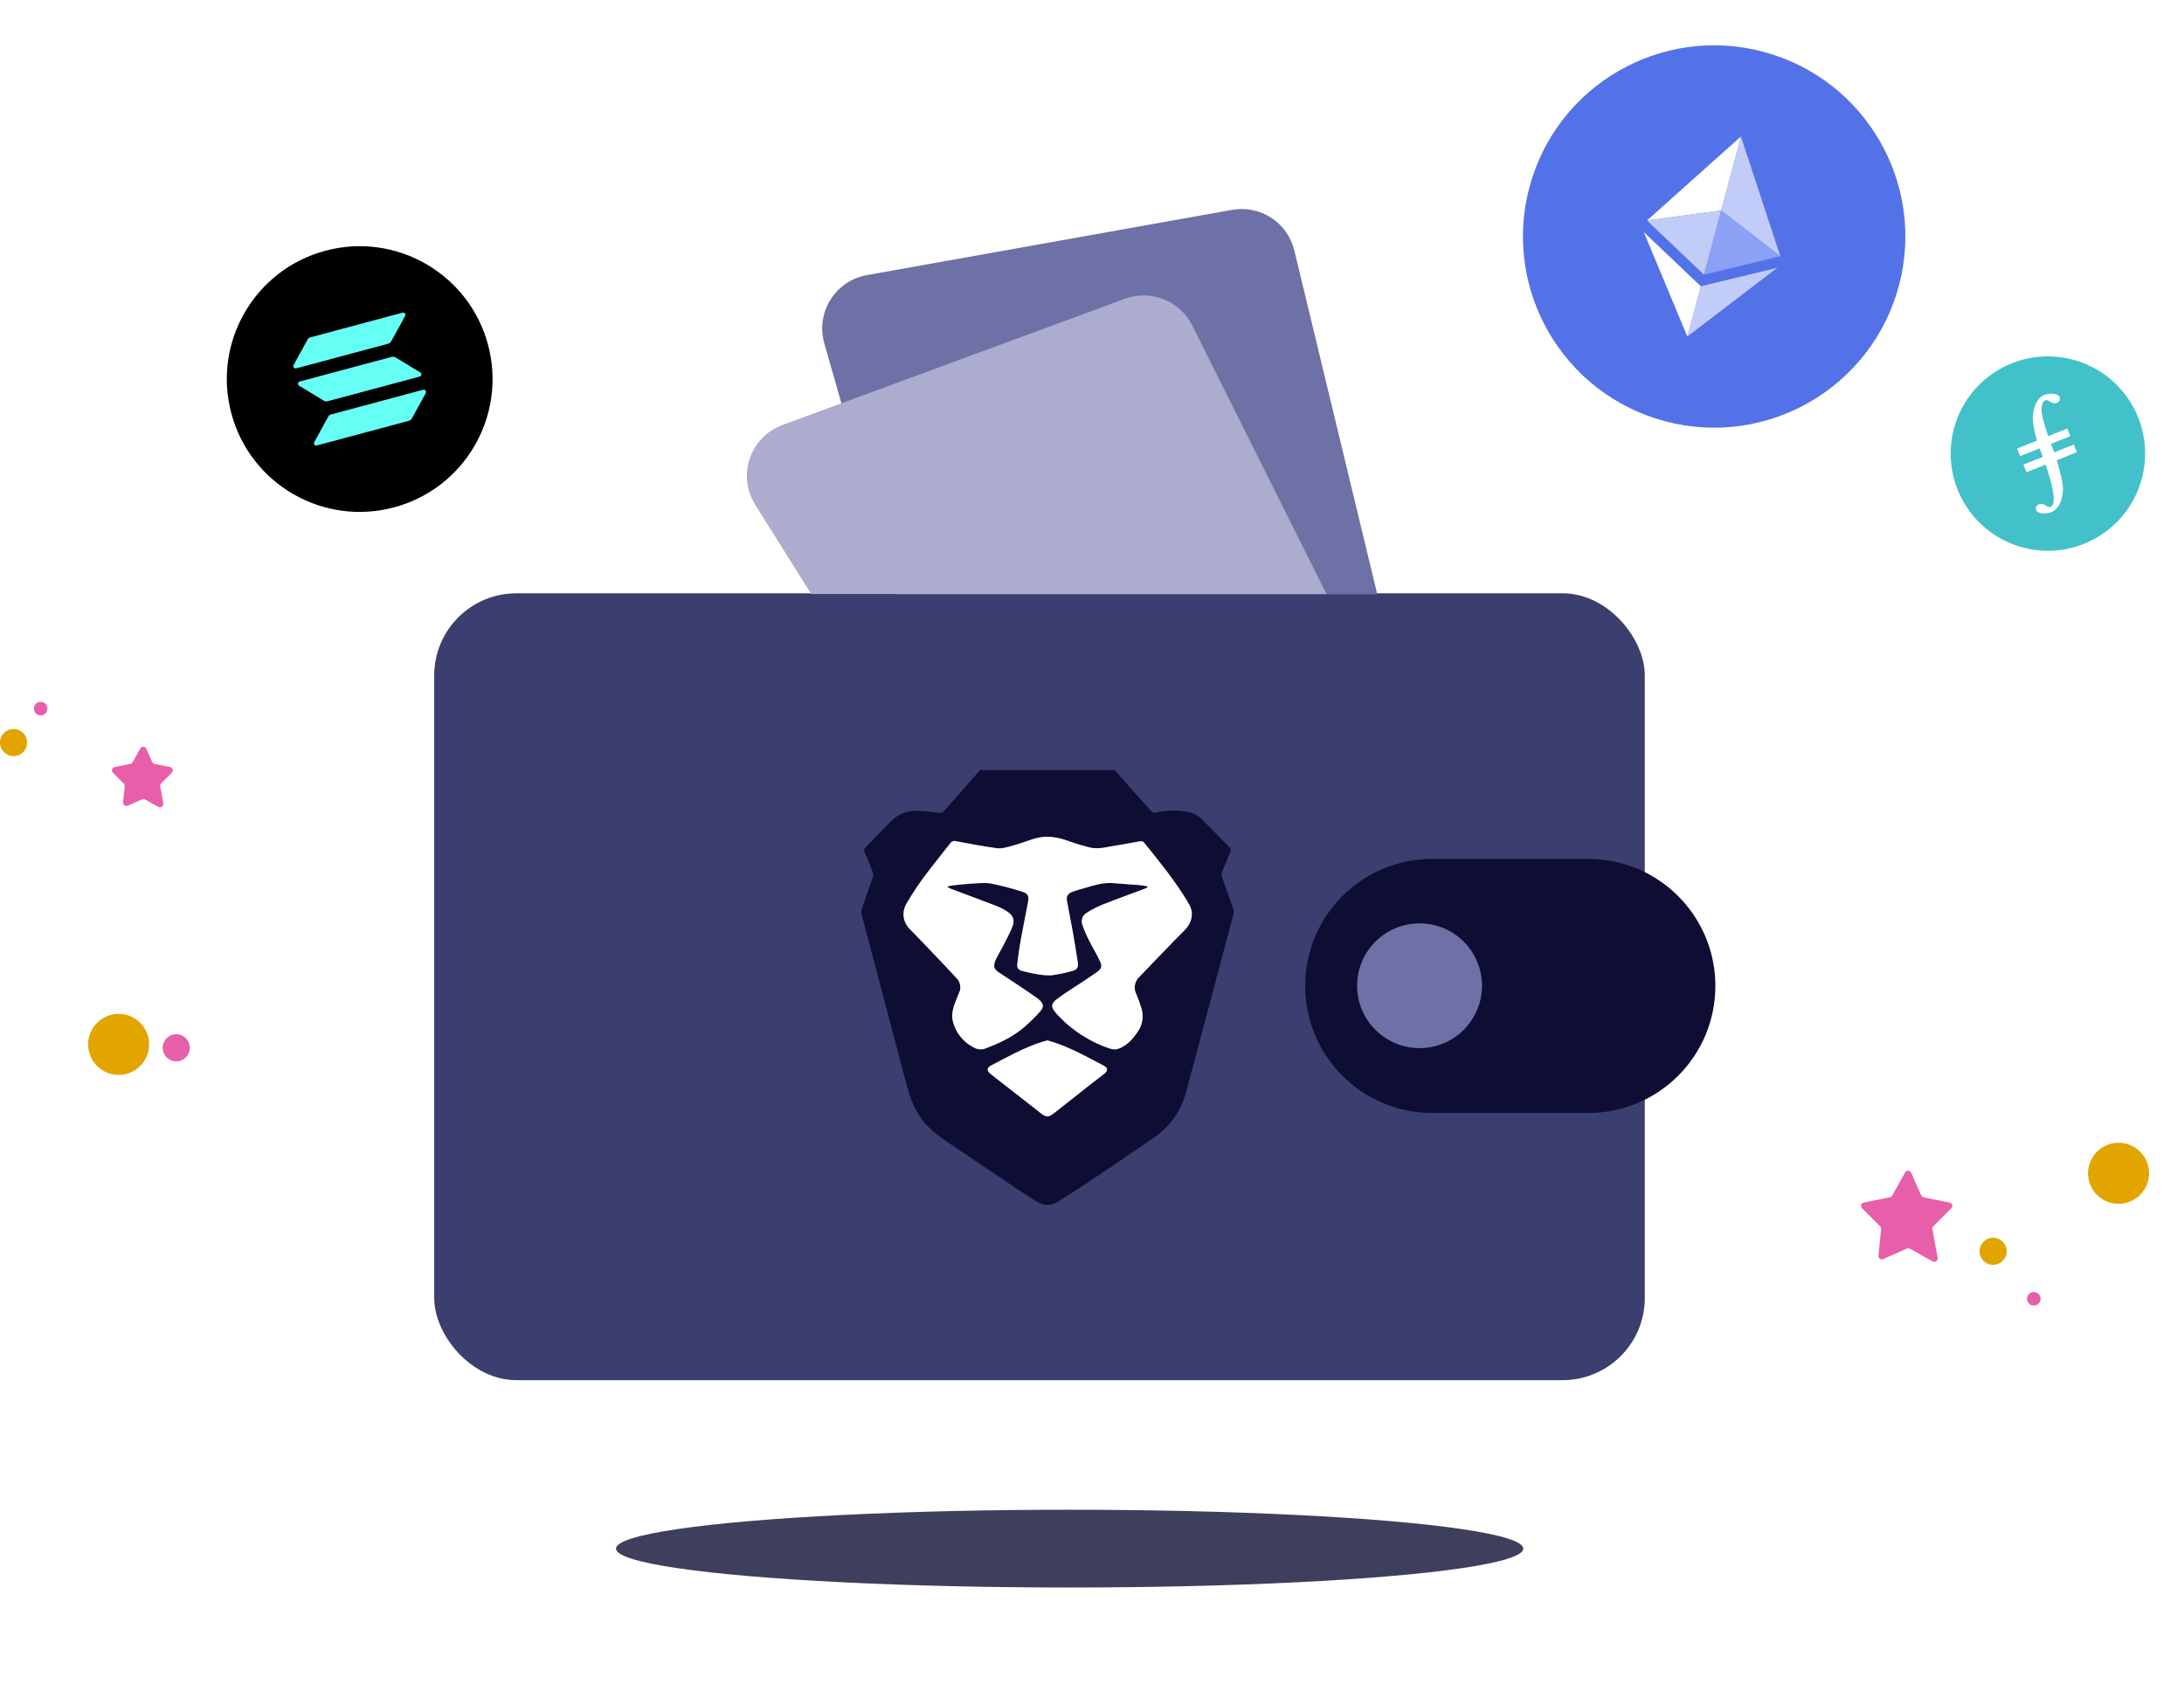 <svg width="337" height="261" viewBox="0 0 337 261" fill="none" xmlns="http://www.w3.org/2000/svg">
<g clip-path="url(#clip0_0_27)">
<path d="M255.27 62.618C269.78 66.506 284.697 57.888 288.587 43.369C292.478 28.849 283.869 13.928 269.359 10.04C254.849 6.152 239.932 14.77 236.042 29.289C232.151 43.808 240.76 58.73 255.27 62.618Z" fill="#A6ABE8"/>
<path d="M266.128 22.088L263.307 32.616L271.727 39.134L266.128 22.088Z" fill="#F5F4FE"/>
<path d="M266.127 22.088L252.754 34.05L263.306 32.616L266.127 22.088Z" fill="#F5F4FE"/>
<path d="M260.413 43.415L258.497 50.568L271.289 40.793L260.413 43.415Z" fill="#F5F4FE"/>
<path d="M258.496 50.568L260.413 43.413L252.31 35.707L258.496 50.568Z" fill="#F5F4FE"/>
<path d="M260.857 41.759L271.727 39.134L263.306 32.618L260.857 41.759Z" fill="#F5F4FE"/>
<path d="M252.754 34.05L260.857 41.759L263.306 32.618L252.754 34.05Z" fill="#F5F4FE"/>
</g>
<g clip-path="url(#clip1_0_27)">
<path d="M316.192 84.241C323.992 84.241 330.315 77.914 330.315 70.109C330.315 62.304 323.992 55.977 316.192 55.977C308.393 55.977 302.07 62.304 302.07 70.109C302.07 77.914 308.393 84.241 316.192 84.241Z" fill="#A6ABE8"/>
<path d="M318.937 67.424C318.968 67.373 318.996 67.306 319.025 67.249C319.674 66.099 320.016 64.8 320.017 63.479C319.102 62.951 318.137 62.618 317.086 62.502C317.475 64.201 318.026 65.845 318.822 67.394L318.937 67.424ZM313.692 67.133L313.664 67.127L313.441 67.076V67.072H313.437L313.638 66.197C313.787 66.228 313.935 66.263 314.083 66.3H314.086C314.628 65.078 315.05 63.806 315.347 62.502C313.978 62.654 312.675 63.173 311.577 64.005V64.007C310.655 64.706 309.904 65.603 309.378 66.634C308.853 67.664 308.568 68.8 308.543 69.956V70.109C309.36 70.579 310.255 70.896 311.185 71.044L311.189 71.04C312.165 69.834 313.005 68.524 313.694 67.134H313.692V67.133ZM318.481 68.425C318.648 68.515 318.711 68.642 318.791 68.892C318.901 69.27 318.826 69.667 318.748 70.04L319.673 70.255L319.902 69.258C320.836 70.697 321.872 72.182 323.13 73.349C322.901 73.867 322.76 74.048 322.424 74.504C320.365 73.87 318.172 73.534 316.018 73.555L316.202 72.818L315.587 72.674C315.492 72.65 315.394 72.607 315.337 72.523C315.265 72.427 315.265 72.301 315.289 72.188L315.674 70.516C315.872 70.564 316.08 70.595 316.266 70.683C316.353 70.718 316.431 70.773 316.493 70.844C316.555 70.915 316.599 70.999 316.623 71.09C316.673 71.344 316.565 71.587 316.522 71.832L317.349 72.023L318.039 69.032L317.969 69.009L317.915 68.999C318.106 68.798 318.273 68.619 318.446 68.401L318.481 68.425H318.481ZM311.209 71.236L311.229 71.209C311.389 71.245 311.513 71.231 311.677 71.249C312.266 71.301 312.837 71.312 313.423 71.229C313.467 71.223 313.513 71.219 313.559 71.217L313.423 71.739C313.399 71.842 313.353 71.949 313.265 72.014C313.221 72.043 313.172 72.063 313.12 72.072C313.068 72.081 313.015 72.079 312.964 72.066C312.753 72.024 312.543 71.966 312.33 71.925C312.266 72.217 312.196 72.509 312.129 72.799L313.542 73.126C313.485 73.389 313.471 73.461 313.411 73.722C312.235 73.883 311.073 74.137 309.937 74.48C309.603 74.025 309.459 73.916 309.235 73.396C309.95 72.733 310.594 71.995 311.209 71.236V71.236ZM314.489 73.344L315.055 73.475L315.036 73.588L314.431 73.631L314.489 73.344ZM313.444 71.061C313.488 71.055 313.532 71.051 313.576 71.049V71.047L314.306 67.889C314.334 67.746 314.392 67.602 314.346 67.459C314.329 67.407 314.3 67.361 314.261 67.322C314.223 67.284 314.176 67.255 314.125 67.237L314.101 67.23C313.98 67.197 314.073 67.22 313.95 67.192C313.937 67.188 313.875 67.209 313.861 67.206C313.18 68.58 312.348 69.874 311.38 71.064C311.54 71.097 311.514 71.088 311.674 71.104C312.264 71.159 312.857 71.144 313.443 71.062L313.444 71.061Z" fill="#F5F4FE"/>
<path d="M315.064 66.524V66.526C315.176 66.052 315.282 65.576 315.396 65.103L316.338 65.32L316.011 66.744L316.575 66.875C316.631 66.638 316.686 66.401 316.741 66.164L316.823 65.808L316.905 65.452L317.847 65.667C317.834 65.731 317.82 65.794 317.806 65.858C317.715 66.271 317.613 66.68 317.522 67.094L318.606 67.347C317.81 65.796 317.283 64.176 316.895 62.478C316.651 62.449 316.549 62.459 316.302 62.455H316.152C315.881 62.455 315.781 62.447 315.516 62.478C315.218 63.781 314.866 65.148 314.324 66.371L315.064 66.524V66.524ZM316.314 67.741L316.343 67.748L316.346 67.741H316.314Z" fill="white"/>
<path d="M316.317 67.741L315.879 69.638C316.151 69.698 316.434 69.797 316.713 69.719C316.803 69.691 316.884 69.641 316.95 69.573C317.016 69.506 317.065 69.424 317.091 69.334C317.143 69.166 317.17 68.993 317.215 68.826L317.677 68.944C317.697 68.947 317.674 68.959 317.687 68.946L317.699 68.937C317.89 68.731 318.107 68.506 318.279 68.289C317.996 68.147 317.696 68.047 317.385 67.99L316.317 67.741V67.741ZM323.182 66.995C322.522 65.519 321.582 64.408 320.184 63.598C320.183 64.919 319.865 66.099 319.216 67.25C319.177 67.322 319.141 67.396 319.109 67.472C319.546 67.567 319.819 67.626 320.256 67.724V67.729L319.974 68.996C320.906 70.434 321.946 72.017 323.201 73.184C323.601 72.271 323.819 71.288 323.842 70.29V69.931C323.817 68.918 323.593 67.92 323.182 66.994V66.995ZM308.543 70.276V70.387C308.558 71.407 308.776 72.246 309.184 73.181C309.861 72.556 310.489 71.881 311.065 71.162C310.137 71.014 309.356 70.748 308.543 70.276ZM315.992 73.721L315.671 75.118H315.669L314.722 74.901L314.986 73.755L314.383 73.797L314.16 74.769H314.159L313.212 74.552C313.26 74.336 313.307 74.125 313.36 73.913C312.233 74.066 311.12 74.312 310.033 74.647C310.731 75.595 311.638 76.37 312.683 76.91C313.729 77.451 314.885 77.743 316.061 77.764H316.374C317.542 77.734 318.687 77.437 319.723 76.897C320.759 76.357 321.659 75.588 322.353 74.647C320.293 74.012 318.147 73.7 315.992 73.721V73.721Z" fill="white"/>
</g>
<g clip-path="url(#clip2_0_27)">
<path d="M60.055 76.545C68.705 74.226 73.838 65.328 71.52 56.672C69.203 48.016 60.312 42.88 51.662 45.199C43.012 47.518 37.879 56.416 40.197 65.072C42.514 73.728 51.405 78.864 60.055 76.545Z" fill="#A6ABE8"/>
<path d="M63.929 62.578L62.223 65.691C62.186 65.758 62.135 65.818 62.074 65.866C62.012 65.914 61.941 65.949 61.866 65.969L50.631 68.982C50.577 68.996 50.521 68.995 50.468 68.978C50.416 68.962 50.37 68.93 50.336 68.888C50.301 68.846 50.281 68.795 50.276 68.741C50.271 68.687 50.283 68.633 50.309 68.585L52.017 65.471C52.054 65.403 52.105 65.344 52.166 65.296C52.227 65.248 52.298 65.213 52.373 65.193L63.608 62.18C63.661 62.166 63.718 62.167 63.77 62.184C63.823 62.2 63.869 62.232 63.903 62.274C63.937 62.316 63.958 62.367 63.963 62.421C63.967 62.475 63.956 62.529 63.929 62.578ZM60.223 58.223C60.157 58.183 60.084 58.157 60.007 58.146C59.929 58.135 59.851 58.14 59.775 58.161L48.54 61.173C48.487 61.188 48.438 61.217 48.401 61.258C48.364 61.298 48.34 61.349 48.331 61.402C48.322 61.456 48.33 61.511 48.353 61.56C48.376 61.609 48.413 61.65 48.46 61.678L51.495 63.52C51.561 63.56 51.635 63.586 51.711 63.597C51.788 63.608 51.867 63.603 51.942 63.583L63.176 60.571C63.23 60.556 63.279 60.527 63.316 60.486C63.353 60.446 63.377 60.395 63.386 60.342C63.394 60.288 63.387 60.233 63.364 60.184C63.341 60.135 63.304 60.094 63.257 60.066L60.223 58.223ZM48.109 59.564L59.344 56.551C59.42 56.531 59.49 56.496 59.552 56.448C59.613 56.4 59.664 56.34 59.701 56.273L61.408 53.159C61.434 53.111 61.446 53.057 61.441 53.003C61.436 52.949 61.415 52.898 61.381 52.856C61.347 52.813 61.301 52.782 61.248 52.766C61.196 52.749 61.139 52.748 61.086 52.762L49.851 55.775C49.776 55.795 49.706 55.83 49.645 55.878C49.583 55.926 49.533 55.985 49.496 56.053L47.788 59.166C47.762 59.214 47.75 59.269 47.755 59.322C47.759 59.376 47.78 59.428 47.814 59.47C47.848 59.512 47.894 59.543 47.947 59.56C47.999 59.577 48.056 59.578 48.109 59.564Z" fill="#F5F4FE"/>
</g>
<path d="M293.964 180.942L291.975 184.524C291.901 184.658 291.771 184.753 291.621 184.783L287.585 185.59C287.176 185.672 287.023 186.178 287.318 186.473L290.114 189.271C290.224 189.382 290.28 189.536 290.264 189.693L289.855 193.784C289.815 194.184 290.221 194.477 290.588 194.314L294.235 192.693C294.385 192.626 294.558 192.634 294.701 192.713L298.214 194.666C298.6 194.881 299.062 194.55 298.983 194.116L298.183 189.715C298.153 189.547 298.207 189.374 298.328 189.252L301.105 186.473C301.4 186.178 301.247 185.672 300.838 185.59L296.831 184.788C296.664 184.755 296.524 184.643 296.455 184.488L294.899 180.984C294.724 180.589 294.173 180.565 293.964 180.942Z" fill="#E85FA9"/>
<path d="M21.64 115.515L20.463 117.635C20.388 117.769 20.259 117.864 20.108 117.894L17.696 118.377C17.286 118.459 17.133 118.964 17.429 119.259L19.088 120.92C19.199 121.031 19.254 121.186 19.239 121.342L18.992 123.809C18.952 124.209 19.358 124.502 19.725 124.339L21.91 123.367C22.061 123.3 22.233 123.308 22.377 123.388L24.429 124.529C24.815 124.743 25.277 124.413 25.198 123.978L24.723 121.365C24.692 121.196 24.746 121.023 24.868 120.902L26.509 119.259C26.804 118.964 26.651 118.459 26.241 118.377L23.857 117.9C23.691 117.866 23.551 117.754 23.482 117.599L22.575 115.557C22.4 115.162 21.849 115.138 21.64 115.515Z" fill="#E85FA9"/>
<ellipse cx="2.092" cy="114.597" rx="2.092" ry="2.094" fill="#E2A500"/>
<ellipse cx="6.276" cy="109.363" rx="1.046" ry="1.047" fill="#E85FA9"/>
<ellipse cx="18.307" cy="161.182" rx="4.707" ry="4.711" fill="#E2A500"/>
<ellipse cx="27.198" cy="161.705" rx="2.092" ry="2.094" fill="#E85FA9"/>
<ellipse cx="307.548" cy="193.111" rx="2.092" ry="2.094" fill="#E2A500"/>
<ellipse cx="326.901" cy="181.072" rx="4.707" ry="4.711" fill="#E2A500"/>
<ellipse cx="313.825" cy="200.438" rx="1.046" ry="1.047" fill="#E85FA9"/>
<g clip-path="url(#clip3_0_27)">
<path d="M256.865 64.994C272.602 69.211 288.778 59.871 292.995 44.134C297.212 28.397 287.873 12.221 272.135 8.004C256.398 3.788 240.222 13.127 236.005 28.864C231.789 44.601 241.128 60.777 256.865 64.994Z" fill="#5472E8"/>
<path d="M268.633 21.064L265.576 32.475L274.709 39.541L268.633 21.064Z" fill="#C1CCF8"/>
<path d="M268.633 21.064L254.132 34.028L265.575 32.475L268.633 21.064Z" fill="white"/>
<path d="M262.44 44.179L260.362 51.933L274.234 41.339L262.44 44.179Z" fill="#C1CCF8"/>
<path d="M260.362 51.933L262.44 44.178L253.65 35.824L260.362 51.933Z" fill="white"/>
<path d="M262.92 42.385L274.709 39.541L265.575 32.477L262.92 42.385Z" fill="#8BA1F6"/>
<path d="M254.132 34.028L262.92 42.385L265.575 32.477L254.132 34.028Z" fill="#C1CCF8"/>
</g>
<g clip-path="url(#clip4_0_27)">
<path d="M60.808 78.301C71.744 75.371 78.234 64.13 75.303 53.194C72.373 42.258 61.132 35.768 50.196 38.698C39.26 41.628 32.77 52.869 35.7 63.805C38.631 74.741 49.871 81.231 60.808 78.301Z" fill="black"/>
<path d="M65.706 60.654L63.549 64.588C63.502 64.673 63.438 64.749 63.36 64.809C63.282 64.87 63.193 64.914 63.097 64.94L48.893 68.746C48.825 68.764 48.754 68.762 48.687 68.741C48.621 68.72 48.562 68.681 48.519 68.627C48.476 68.574 48.45 68.509 48.444 68.441C48.438 68.373 48.452 68.305 48.486 68.244L50.646 64.31C50.692 64.225 50.756 64.149 50.834 64.089C50.911 64.028 51 63.984 51.095 63.958L65.299 60.152C65.367 60.134 65.438 60.136 65.505 60.157C65.571 60.178 65.629 60.218 65.673 60.271C65.716 60.324 65.742 60.389 65.748 60.457C65.754 60.525 65.74 60.594 65.706 60.654ZM61.021 55.153C60.937 55.102 60.844 55.069 60.746 55.056C60.649 55.042 60.549 55.048 60.454 55.074L46.249 58.88C46.182 58.898 46.12 58.935 46.074 58.987C46.026 59.038 45.996 59.102 45.985 59.169C45.974 59.237 45.984 59.306 46.013 59.368C46.042 59.43 46.089 59.483 46.148 59.518L49.985 61.846C50.068 61.896 50.161 61.929 50.259 61.943C50.356 61.956 50.455 61.95 50.55 61.925L64.754 58.119C64.822 58.101 64.883 58.064 64.93 58.012C64.977 57.961 65.008 57.898 65.019 57.83C65.029 57.762 65.02 57.693 64.991 57.631C64.962 57.569 64.915 57.517 64.856 57.481L61.021 55.153ZM45.705 56.847L59.909 53.041C60.005 53.015 60.094 52.971 60.172 52.91C60.249 52.85 60.313 52.774 60.36 52.689L62.518 48.755C62.551 48.695 62.566 48.626 62.56 48.558C62.554 48.49 62.528 48.425 62.484 48.372C62.441 48.319 62.383 48.279 62.316 48.258C62.25 48.237 62.179 48.235 62.111 48.254L47.907 52.059C47.812 52.085 47.723 52.13 47.645 52.19C47.568 52.25 47.504 52.325 47.457 52.411L45.298 56.345C45.265 56.405 45.25 56.474 45.256 56.542C45.262 56.61 45.288 56.675 45.331 56.728C45.374 56.781 45.433 56.821 45.499 56.842C45.565 56.863 45.637 56.865 45.705 56.847Z" fill="#66FFF6"/>
</g>
<g clip-path="url(#clip5_0_27)">
<path d="M323.498 82.99C330.673 78.848 333.131 69.674 328.989 62.5C324.846 55.326 315.673 52.868 308.498 57.01C301.324 61.152 298.866 70.326 303.008 77.5C307.15 84.674 316.324 87.133 323.498 82.99Z" fill="#42C1CA"/>
<path d="M314.322 67.99C313.965 66.793 313.72 65.672 313.684 64.869C313.632 64.506 313.702 63.523 313.958 62.754C314.382 61.471 315.248 60.708 316.639 60.759L316.631 60.953L316.639 60.759C317.348 60.785 317.751 61.001 317.842 61.37C317.911 61.645 317.762 61.983 317.612 62.043C317.422 62.18 317.195 62.257 316.919 62.226C316.683 62.194 316.46 62.099 316.274 61.951C315.937 61.696 315.683 61.69 315.469 61.849C315.313 61.964 315.182 62.182 315.162 62.289L315.104 62.556C315.057 62.758 315.03 62.964 315.025 63.172C315.013 63.891 315.282 65.041 316.043 67.306L318.992 66.134L319.471 67.31L316.479 68.499L316.775 69.284L316.848 69.48C316.885 69.582 316.926 69.694 316.968 69.813L319.99 68.613L320.458 69.793L317.366 71.021C317.845 72.611 318.277 74.362 318.312 75.131C318.364 75.495 318.294 76.476 318.039 77.247C317.614 78.529 316.748 79.293 315.358 79.241C314.649 79.215 314.245 78.999 314.154 78.629C314.085 78.355 314.235 78.018 314.384 77.958C314.575 77.821 314.801 77.744 315.078 77.774C315.291 77.798 315.507 77.887 315.723 78.05C316.06 78.303 316.313 78.311 316.528 78.151C316.683 78.035 316.815 77.817 316.835 77.71C317.053 76.677 316.78 75.087 315.645 71.706L312.696 72.877L312.217 71.701L315.209 70.513L314.914 69.728C314.848 69.552 314.783 69.375 314.72 69.198L311.71 70.394L311.241 69.214L314.322 67.99V67.99Z" fill="white"/>
</g>
<g opacity="0.8" filter="url(#filter0_f_0_27)">
<ellipse cx="165.051" cy="239" rx="70" ry="6" fill="#0E0E34"/>
</g>
<rect x="67" y="91.566" width="186.798" height="121.433" rx="12.673" fill="#3B3F70"/>
<path d="M201.392 152.16C201.392 141.333 210.169 132.555 220.996 132.555H245.085C255.912 132.555 264.689 141.333 264.689 152.16C264.689 162.987 255.912 171.764 245.085 171.764H220.996C210.169 171.764 201.392 162.987 201.392 152.16Z" fill="#0E0E34"/>
<ellipse cx="219.041" cy="152.13" rx="9.637" ry="9.625" fill="#6D71A5"/>
<path d="M190.268 140.177C189.675 138.536 189.093 136.889 188.521 135.236C188.463 135.047 188.47 134.844 188.54 134.658C188.974 133.574 189.426 132.489 189.885 131.383C189.935 131.297 189.952 131.196 189.934 131.098C189.916 131 189.864 130.912 189.787 130.848C188.328 129.377 186.92 127.881 185.454 126.428C184.645 125.622 183.576 125.319 182.467 125.167C181.046 125.019 179.611 125.105 178.218 125.423C178.133 125.436 178.047 125.431 177.964 125.408C177.881 125.386 177.804 125.347 177.737 125.293C175.866 123.222 174.017 121.133 172.157 119.041C172.117 118.983 172.087 118.92 172.069 118.853H151.215C150.333 119.868 149.454 120.887 148.564 121.896C147.616 122.98 146.638 124.021 145.712 125.116C145.606 125.254 145.46 125.357 145.295 125.412C145.129 125.468 144.951 125.473 144.782 125.427C143.711 125.257 142.631 125.16 141.547 125.134C140.36 125.082 139.19 125.427 138.224 126.114C137.612 126.615 137.035 127.159 136.499 127.74C136.135 128.102 135.806 128.445 135.464 128.803L133.556 130.78C133.447 130.862 133.371 130.98 133.343 131.112C133.314 131.245 133.334 131.383 133.399 131.503C133.844 132.515 134.267 133.538 134.661 134.575C134.751 134.827 134.76 135.101 134.687 135.359C134.14 136.967 133.552 138.569 133.002 140.181C132.899 140.462 132.875 140.765 132.932 141.059C134.052 145.349 135.194 149.632 136.324 153.919C136.955 156.3 137.583 158.689 138.213 161.068C138.763 163.157 139.316 165.245 139.873 167.331C139.975 167.693 140.084 168.087 140.197 168.459C140.606 169.937 141.259 171.338 142.13 172.604C142.342 172.897 142.564 173.172 142.798 173.436C143.4 174.101 144.065 174.706 144.786 175.243C145.15 175.521 145.515 175.785 145.905 176.045C145.96 176.081 146.015 176.118 146.066 176.157C146.113 176.191 146.161 176.223 146.212 176.251L147.061 176.83C147.138 176.88 147.218 176.938 147.302 176.989C149.629 178.564 151.959 180.138 154.293 181.709L156.96 183.516L157.277 183.729L157.58 183.928C157.605 183.949 157.633 183.968 157.663 183.982C158.44 184.496 159.228 184.987 160.027 185.468C160.378 185.703 160.777 185.858 161.196 185.921C161.615 185.983 162.043 185.952 162.448 185.829C162.724 185.741 162.987 185.62 163.233 185.468C163.305 185.421 163.386 185.374 163.459 185.323C164.28 184.805 165.097 184.285 165.909 183.762L166.19 183.581L166.311 183.502L166.365 183.469C167.135 182.974 167.901 182.464 168.659 181.955C168.71 181.926 168.758 181.89 168.805 181.857L169.002 181.727L169.108 181.655C170.222 180.905 171.333 180.154 172.441 179.399C174.345 178.105 176.248 176.806 178.149 175.5C180.735 173.729 182.3 171.26 183.098 168.271C183.798 165.635 184.501 162.999 185.206 160.363C185.327 159.904 185.451 159.445 185.571 158.986C187.146 153.049 188.727 147.11 190.312 141.171C190.408 140.844 190.393 140.495 190.268 140.177ZM170.399 165.705C169.783 166.2 169.141 166.659 168.521 167.151C166.559 168.688 164.603 170.23 162.653 171.777C161.817 172.438 161.453 172.46 160.628 171.817C158.039 169.8 155.456 167.777 152.878 165.748C152.226 165.235 152.258 164.783 153.002 164.393C155.515 163.077 158.003 161.689 160.723 160.807C161.015 160.713 161.311 160.641 161.646 160.547C162.117 160.699 162.609 160.84 163.105 161.013C165.658 161.921 168.018 163.243 170.399 164.494C170.964 164.808 170.961 165.264 170.399 165.716V165.705ZM182.85 143.43C180.502 145.862 178.167 148.313 175.822 150.752C175.454 151.082 175.205 151.523 175.114 152.007C175.023 152.491 175.095 152.991 175.319 153.431C175.639 154.165 175.911 154.92 176.132 155.69C176.308 156.28 176.348 156.901 176.251 157.509C176.154 158.116 175.921 158.695 175.571 159.203C174.841 160.287 174.017 161.248 172.777 161.787C172.304 162.002 171.764 162.024 171.274 161.848C168.078 160.793 165.218 158.923 162.981 156.427C162.095 155.422 162.091 154.931 163.178 154.121C164.421 153.192 165.756 152.39 167.047 151.53C167.777 151.038 168.506 150.561 169.236 150.044C169.965 149.527 170.082 149.133 169.71 148.345C169.188 147.239 168.539 146.177 167.996 145.092C167.612 144.341 167.282 143.565 167.007 142.768C166.871 142.435 166.859 142.064 166.973 141.722C167.086 141.38 167.318 141.089 167.627 140.9C168.413 140.394 169.246 139.963 170.115 139.613C172.255 138.764 174.425 137.987 176.577 137.181C176.734 137.119 176.88 137.04 177.033 136.964V136.79C176.668 136.733 176.275 136.646 175.892 136.613C174.484 136.498 173.076 136.404 171.672 136.295C170.162 136.176 168.754 136.657 167.354 137.054C166.715 137.228 166.081 137.416 165.465 137.64C164.735 137.911 164.491 138.334 164.633 139.085C164.95 140.791 165.286 142.49 165.592 144.196C165.835 145.613 166.066 147.044 166.285 148.49C166.42 149.357 166.176 149.701 165.311 149.896C164.292 150.176 163.255 150.389 162.208 150.532C161.373 150.55 160.54 150.471 159.724 150.297C159.071 150.199 158.433 150.026 157.791 149.871C157.149 149.715 156.872 149.433 156.949 148.786C157.091 147.503 157.28 146.224 157.507 144.951C157.849 143.047 158.258 141.156 158.601 139.252C158.736 138.471 158.776 137.914 157.638 137.596C156.083 137.095 154.5 136.682 152.897 136.36C151.755 136.176 150.552 136.36 149.377 136.415C148.586 136.458 147.798 136.566 147.01 136.653C146.751 136.686 146.5 136.751 146.244 136.794C146.241 136.836 146.231 136.878 146.215 136.917C146.406 137.029 146.605 137.127 146.81 137.21C149.082 138.07 151.369 138.905 153.637 139.779C154.254 140.015 154.843 140.315 155.395 140.676C156.314 141.272 156.598 141.999 156.205 143.014C155.811 144.03 155.22 145.085 154.702 146.112C154.337 146.802 153.94 147.46 153.608 148.161C153.243 149.025 153.305 149.545 154.038 150.03C155.183 150.792 156.343 151.533 157.485 152.303C158.375 152.896 159.246 153.514 160.125 154.11C160.196 154.162 160.262 154.22 160.322 154.284C161.052 154.974 161.106 155.415 160.432 156.159C159.718 156.954 158.958 157.706 158.156 158.411C156.387 159.973 154.283 160.97 152.087 161.801C151.793 161.918 151.477 161.967 151.161 161.946C150.845 161.925 150.539 161.833 150.263 161.678C149.463 161.275 148.759 160.705 148.201 160.008C147.643 159.311 147.243 158.502 147.028 157.638C146.737 156.431 147.145 155.278 147.601 154.157C147.721 153.864 147.842 153.564 147.966 153.272C148.156 152.898 148.223 152.475 148.158 152.062C148.092 151.649 147.898 151.267 147.601 150.969C146.449 149.719 145.278 148.49 144.111 147.261C142.842 145.924 141.565 144.598 140.281 143.285C139.831 142.809 139.539 142.207 139.443 141.561C139.348 140.915 139.455 140.255 139.749 139.671C140.869 137.718 142.135 135.85 143.535 134.083C144.541 132.76 145.606 131.474 146.62 130.155C146.718 130.007 146.862 129.896 147.03 129.837C147.198 129.779 147.381 129.778 147.55 129.833C149.654 130.22 151.755 130.639 153.878 130.917C154.607 131.008 155.439 130.74 156.194 130.534C157.288 130.23 158.382 129.833 159.45 129.479C161.176 128.915 162.861 129.117 164.556 129.688C165.831 130.159 167.135 130.552 168.459 130.863C169.257 130.96 170.066 130.915 170.848 130.729C172.558 130.462 174.254 130.126 175.954 129.836C176.047 129.822 176.143 129.827 176.234 129.852C176.325 129.877 176.41 129.921 176.482 129.981C178.824 132.872 181.176 135.764 183.113 138.923C183.226 139.111 183.321 139.31 183.437 139.498C184.273 140.878 183.835 142.393 182.85 143.43Z" fill="#0E0E34"/>
<path d="M170.4 165.716C169.783 166.211 169.141 166.67 168.521 167.161C166.559 168.699 164.603 170.241 162.653 171.788C161.818 172.449 161.453 172.471 160.629 171.827C158.04 169.811 155.451 167.788 152.864 165.759C152.212 165.246 152.244 164.794 152.988 164.404C155.501 163.088 157.989 161.7 160.709 160.818C161.001 160.724 161.297 160.652 161.632 160.558C162.103 160.71 162.595 160.851 163.091 161.024C165.644 161.931 168.004 163.254 170.385 164.505C170.965 164.808 170.961 165.264 170.4 165.716Z" fill="white"/>
<path d="M175.841 150.736C175.472 151.066 175.223 151.507 175.132 151.991C175.041 152.475 175.113 152.975 175.337 153.414C175.658 154.149 175.929 154.903 176.151 155.673C176.326 156.263 176.367 156.885 176.269 157.492C176.172 158.1 175.94 158.679 175.589 159.186C174.86 160.271 174.035 161.232 172.795 161.77C172.322 161.985 171.782 162.007 171.293 161.832C168.097 160.776 165.236 158.907 162.999 156.41C162.113 155.406 162.109 154.914 163.196 154.105C164.44 153.176 165.775 152.373 167.066 151.513C167.795 151.022 168.525 150.544 169.254 150.028C169.983 149.511 170.1 149.117 169.728 148.329C169.207 147.223 168.557 146.16 168.014 145.076C167.631 144.325 167.3 143.548 167.026 142.752C166.894 142.419 166.883 142.051 166.997 141.712C167.11 141.373 167.339 141.083 167.646 140.894C168.432 140.388 169.265 139.957 170.133 139.608C172.274 138.758 174.444 137.981 176.596 137.175C176.752 137.114 176.898 137.034 177.052 136.958V136.785C176.687 136.727 176.293 136.64 175.91 136.608C174.502 136.492 173.094 136.398 171.69 136.29C170.18 136.17 168.773 136.651 167.372 137.049C166.734 137.222 166.099 137.41 165.483 137.634C164.754 137.905 164.509 138.328 164.651 139.08C164.969 140.786 165.304 142.485 165.611 144.191C165.854 145.607 166.085 147.039 166.304 148.484C166.439 149.352 166.194 149.695 165.33 149.89C164.311 150.17 163.274 150.383 162.226 150.526C161.392 150.544 160.558 150.465 159.742 150.291C159.09 150.194 158.451 150.02 157.809 149.865C157.168 149.71 156.89 149.428 156.967 148.781C157.109 147.498 157.299 146.218 157.525 144.946C157.868 143.041 158.276 141.151 158.619 139.246C158.754 138.465 158.794 137.909 157.656 137.591C156.101 137.089 154.518 136.677 152.915 136.355C151.774 136.17 150.57 136.355 149.396 136.409C148.604 136.452 147.816 136.561 147.029 136.647C146.77 136.68 146.518 136.745 146.263 136.788C146.259 136.831 146.249 136.872 146.234 136.911C146.424 137.023 146.623 137.121 146.828 137.204C149.1 138.064 151.387 138.899 153.655 139.774C154.272 140.009 154.862 140.31 155.413 140.67C156.332 141.267 156.617 141.993 156.223 143.009C155.829 144.024 155.238 145.08 154.72 146.106C154.356 146.796 153.958 147.454 153.626 148.155C153.262 149.019 153.324 149.54 154.057 150.024C155.202 150.787 156.362 151.528 157.503 152.297C158.393 152.89 159.265 153.508 160.144 154.105C160.214 154.156 160.28 154.214 160.341 154.278C161.07 154.968 161.125 155.409 160.45 156.154C159.737 156.948 158.977 157.7 158.174 158.406C156.405 159.967 154.301 160.964 152.105 161.796C151.812 161.912 151.495 161.962 151.18 161.94C150.864 161.919 150.557 161.828 150.282 161.673C149.478 161.272 148.771 160.703 148.209 160.005C147.648 159.308 147.245 158.498 147.029 157.632C146.737 156.425 147.145 155.272 147.601 154.152C147.722 153.859 147.842 153.559 147.966 153.266C148.156 152.893 148.224 152.47 148.158 152.057C148.093 151.643 147.898 151.261 147.601 150.964C146.449 149.713 145.278 148.484 144.111 147.255C142.842 145.918 141.565 144.593 140.282 143.28C139.831 142.803 139.539 142.201 139.444 141.555C139.348 140.909 139.455 140.25 139.749 139.665C140.869 137.712 142.135 135.845 143.535 134.078C144.541 132.755 145.606 131.468 146.62 130.149C146.718 130.001 146.862 129.89 147.03 129.832C147.198 129.774 147.381 129.772 147.55 129.827C149.655 130.214 151.755 130.633 153.878 130.912C154.607 131.002 155.439 130.734 156.194 130.528C157.288 130.225 158.382 129.827 159.451 129.473C161.176 128.909 162.861 129.112 164.557 129.683C165.832 130.154 167.135 130.546 168.459 130.857C169.257 130.955 170.066 130.909 170.848 130.724C172.558 130.456 174.254 130.12 175.954 129.831C176.047 129.816 176.143 129.821 176.234 129.846C176.325 129.871 176.41 129.915 176.483 129.975C178.824 132.867 181.176 135.758 183.113 138.917C183.226 139.105 183.321 139.304 183.438 139.492C184.313 140.916 183.875 142.43 182.891 143.468C180.502 145.846 178.168 148.296 175.841 150.736Z" fill="white"/>
<path d="M190.117 32.387L133.768 42.456C128.889 43.328 125.832 48.226 127.193 52.992L138.249 91.717H212.521L199.724 38.663C198.686 34.358 194.475 31.608 190.117 32.387Z" fill="#6D71A5"/>
<path d="M116.531 77.897L125.173 91.67H204.675L183.965 50.22C182.058 46.404 177.586 44.632 173.584 46.108L120.724 65.597C115.738 67.435 113.706 73.395 116.531 77.897Z" fill="#ACACCE"/>
<defs>
<filter id="filter0_f_0_27" x="79.051" y="217" width="172" height="44" filterUnits="userSpaceOnUse" color-interpolation-filters="sRGB">
<feFlood flood-opacity="0" result="BackgroundImageFix"/>
<feBlend mode="normal" in="SourceGraphic" in2="BackgroundImageFix" result="shape"/>
<feGaussianBlur stdDeviation="8" result="effect1_foregroundBlur_0_27"/>
</filter>
<clipPath id="clip0_0_27">
<rect width="54.399" height="54.433" fill="white" transform="translate(243.086 3) rotate(15)"/>
</clipPath>
<clipPath id="clip1_0_27">
<rect width="28.244" height="28.265" fill="white" transform="translate(302.07 55.977)"/>
</clipPath>
<clipPath id="clip2_0_27">
<rect width="32.43" height="32.45" fill="white" transform="matrix(0.966 -0.259 0.259 0.966 36 49.398)"/>
</clipPath>
<clipPath id="clip3_0_27">
<rect width="59" height="59" fill="white" transform="translate(243.641 0.369) rotate(15)"/>
</clipPath>
<clipPath id="clip4_0_27">
<rect width="41" height="41" fill="white" transform="translate(30.395 44.004) rotate(-15)"/>
</clipPath>
<clipPath id="clip5_0_27">
<rect width="30" height="30" fill="white" transform="translate(295.508 64.51) rotate(-30)"/>
</clipPath>
</defs>
</svg>
